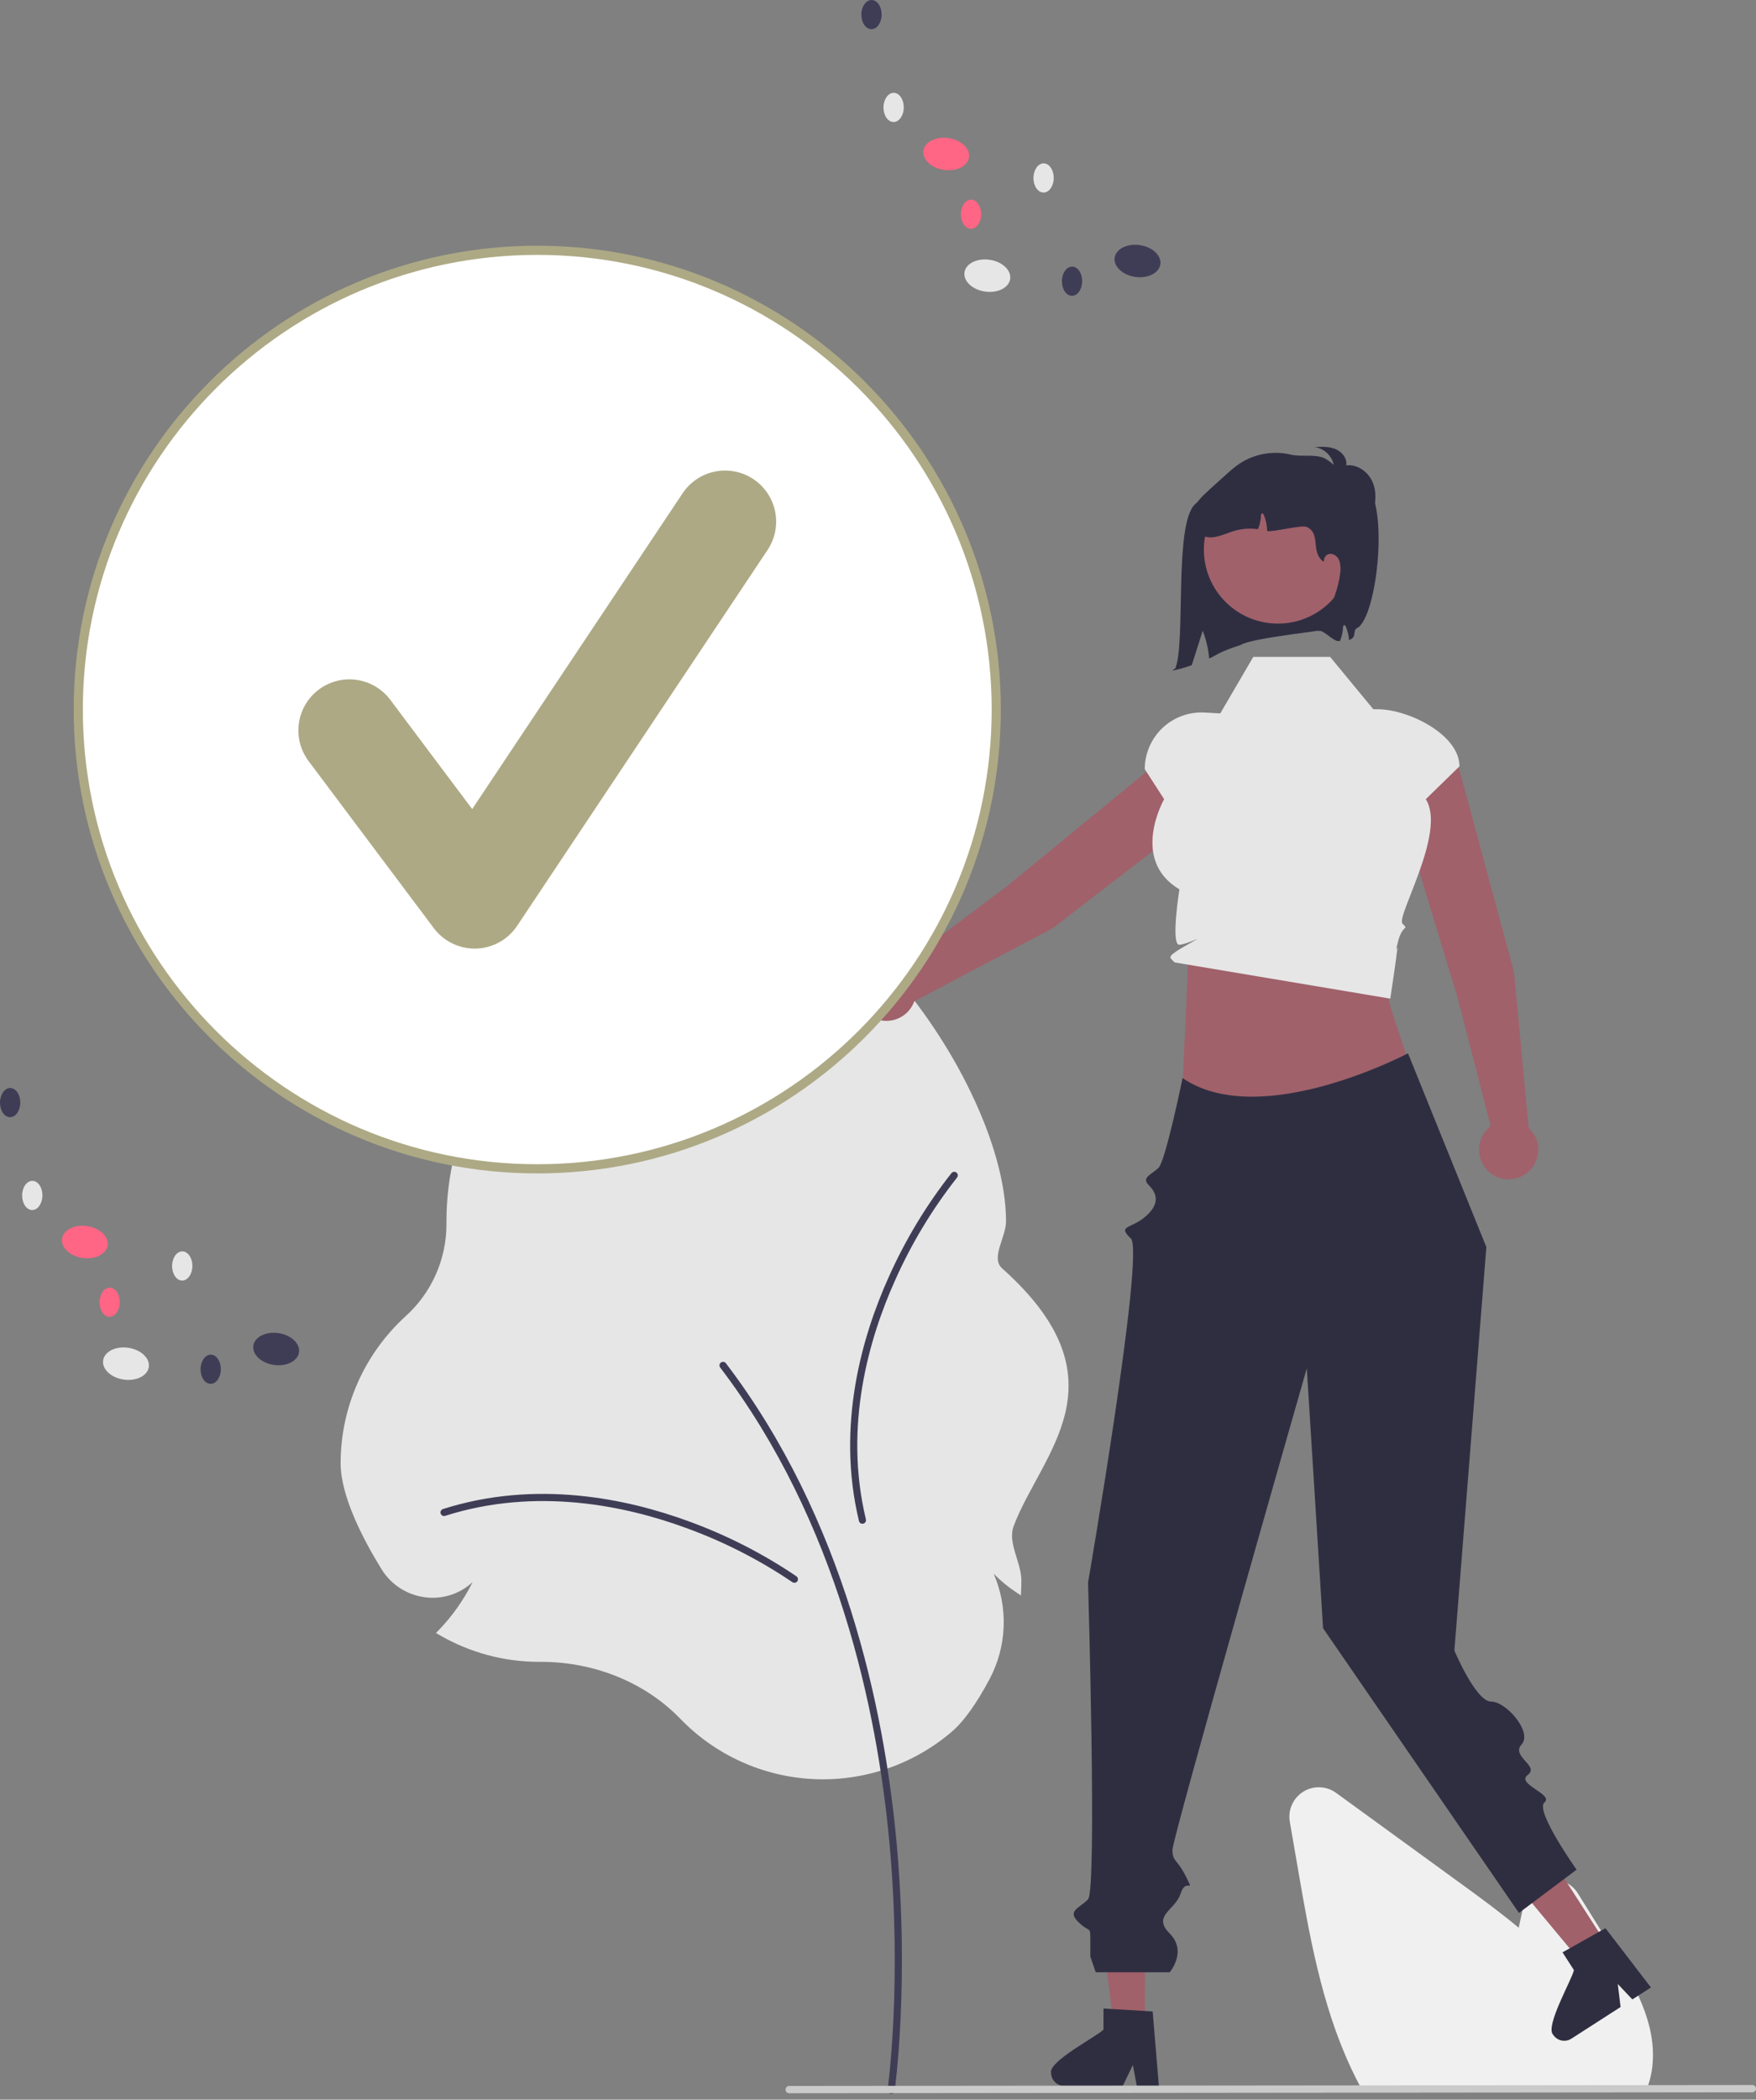 <svg width="200" height="239" viewBox="0 0 200 239" fill="none" xmlns="http://www.w3.org/2000/svg">
<rect x="0" y="0" width="200" height="239" fill="#808080" stroke="none"/>
<g clip-path="url(#clip0_1434_31548)">
<path d="M77.462 195.624C73.482 191.52 67.715 189.166 61.64 189.166L61.405 189.166C57.404 189.168 53.473 188.107 50.016 186.091L49.656 185.881L49.946 185.583C51.515 183.96 52.824 182.105 53.829 180.084C53.116 180.75 52.264 181.25 51.336 181.55C50.407 181.85 49.423 181.943 48.455 181.82C47.433 181.699 46.452 181.347 45.585 180.792C44.718 180.236 43.988 179.492 43.45 178.614C41.326 175.169 38.795 170.28 38.795 166.556C38.798 163.408 39.457 160.295 40.73 157.416C42.003 154.537 43.862 151.954 46.188 149.833C47.661 148.505 48.837 146.882 49.641 145.069C50.444 143.256 50.856 141.294 50.85 139.311L50.849 139.029C50.849 136.418 51.167 133.817 51.799 131.284L51.863 131.028L52.126 131.037C53.823 131.095 55.522 130.953 57.185 130.614C55.625 130.422 54.098 130.016 52.648 129.407L52.365 129.292L52.461 129.002C59.085 124.901 74.037 127.025 82.715 107.169C89.752 91.068 114.582 121.461 114.582 139.029C114.582 140.822 112.808 143.19 114.136 144.375C128.492 157.183 118.586 165.407 115.463 173.683C114.722 175.647 116.329 177.802 116.329 179.927C116.329 180.287 116.32 180.659 116.302 181.032L116.274 181.606L115.795 181.288C114.848 180.668 113.971 179.948 113.177 179.14C114 181.035 114.388 183.09 114.312 185.154C114.237 187.219 113.699 189.24 112.739 191.069C111.234 193.909 109.779 195.941 108.413 197.111C104.037 200.856 98.395 202.787 92.642 202.511C86.889 202.235 81.459 199.771 77.462 195.624H77.462Z" fill="#E6E6E6"/>
<path d="M101.497 238.344C101.595 238.344 101.689 238.308 101.763 238.244C101.837 238.18 101.885 238.092 101.899 237.995C101.916 237.873 103.609 225.669 102.089 209.45C100.685 194.471 96.178 172.896 82.677 155.176C82.644 155.134 82.604 155.098 82.558 155.071C82.512 155.044 82.46 155.026 82.408 155.019C82.355 155.012 82.301 155.015 82.249 155.029C82.197 155.043 82.149 155.066 82.106 155.099C82.064 155.131 82.028 155.172 82.001 155.218C81.975 155.264 81.957 155.315 81.95 155.368C81.943 155.421 81.946 155.475 81.96 155.527C81.974 155.578 81.997 155.627 82.03 155.669C95.415 173.235 99.886 194.652 101.279 209.526C102.79 225.651 101.111 237.76 101.094 237.88C101.086 237.938 101.09 237.996 101.107 238.052C101.123 238.108 101.152 238.16 101.19 238.204C101.228 238.248 101.275 238.283 101.328 238.307C101.381 238.331 101.439 238.344 101.497 238.344V238.344Z" fill="#3F3D56"/>
<path d="M90.48 180.17C90.565 180.17 90.649 180.143 90.719 180.092C90.788 180.042 90.84 179.971 90.867 179.889C90.893 179.807 90.893 179.719 90.867 179.638C90.84 179.556 90.788 179.485 90.719 179.434C86.872 176.83 82.716 174.715 78.346 173.136C71.52 170.637 61.14 168.371 50.454 171.772C50.403 171.788 50.356 171.814 50.315 171.849C50.274 171.883 50.24 171.925 50.216 171.973C50.191 172.02 50.176 172.072 50.171 172.126C50.167 172.179 50.173 172.232 50.189 172.283C50.205 172.334 50.231 172.382 50.266 172.422C50.3 172.463 50.343 172.497 50.39 172.521C50.438 172.546 50.49 172.561 50.543 172.565C50.596 172.57 50.65 172.564 50.701 172.547C61.168 169.216 71.36 171.444 78.067 173.9C82.366 175.451 86.455 177.531 90.241 180.092C90.31 180.143 90.394 180.17 90.48 180.17Z" fill="#3F3D56"/>
<path d="M109.09 133.818C109.096 133.732 109.075 133.647 109.029 133.574C108.984 133.501 108.917 133.444 108.837 133.412C108.758 133.379 108.67 133.373 108.587 133.394C108.503 133.414 108.429 133.461 108.373 133.526C105.499 137.176 103.089 141.169 101.2 145.413C98.216 152.042 95.209 162.232 97.832 173.135C97.844 173.187 97.867 173.236 97.898 173.279C97.929 173.322 97.969 173.359 98.014 173.387C98.06 173.415 98.111 173.433 98.163 173.442C98.216 173.45 98.27 173.448 98.322 173.436C98.374 173.423 98.423 173.4 98.466 173.369C98.509 173.338 98.546 173.298 98.574 173.252C98.602 173.207 98.62 173.156 98.629 173.103C98.637 173.051 98.635 172.997 98.622 172.945C96.053 162.265 99.01 152.26 101.942 145.747C103.799 141.571 106.168 137.642 108.995 134.051C109.05 133.985 109.083 133.904 109.09 133.818Z" fill="#3F3D56"/>
<path d="M187.522 237.913H155.152L155.013 237.661C154.599 236.91 154.199 236.115 153.826 235.298C150.491 228.159 149.082 219.995 147.839 212.792L146.902 207.363C146.789 206.705 146.874 206.029 147.148 205.42C147.421 204.811 147.87 204.298 148.436 203.946C149.003 203.593 149.662 203.418 150.329 203.443C150.996 203.467 151.64 203.69 152.179 204.083C157.099 207.663 162.02 211.239 166.943 214.811C168.807 216.168 170.936 217.738 172.975 219.434C173.172 218.479 173.378 217.52 173.583 216.575C173.725 215.923 174.059 215.328 174.541 214.866C175.023 214.404 175.632 214.097 176.29 213.983C176.948 213.869 177.625 213.954 178.234 214.227C178.843 214.501 179.357 214.949 179.71 215.516L183.497 221.601C186.259 226.045 188.697 230.424 188.201 235.146C188.203 235.204 188.199 235.261 188.188 235.318C188.088 236.093 187.904 236.856 187.638 237.591L187.522 237.913Z" fill="#F0F0F0"/>
<path d="M172.441 110.654L166.194 87.531C165.926 86.552 165.285 85.718 164.407 85.208C163.53 84.698 162.487 84.553 161.504 84.805C160.996 84.936 160.519 85.168 160.104 85.489C159.688 85.809 159.342 86.211 159.087 86.67C158.831 87.129 158.672 87.635 158.619 88.157C158.565 88.679 158.619 89.207 158.776 89.708L166.002 113.528L169.782 128.187C169.232 128.607 168.824 129.187 168.614 129.847C168.404 130.507 168.403 131.216 168.61 131.877C168.818 132.538 169.223 133.12 169.772 133.542C170.321 133.964 170.987 134.208 171.679 134.238C172.371 134.269 173.056 134.086 173.641 133.715C174.225 133.343 174.681 132.8 174.946 132.16C175.211 131.52 175.273 130.814 175.123 130.138C174.973 129.461 174.619 128.848 174.108 128.38L172.441 110.654Z" fill="#A0616A"/>
<path d="M119.872 105.674L138.854 91.065C139.656 90.444 140.182 89.532 140.318 88.527C140.454 87.521 140.189 86.502 139.581 85.69C139.266 85.27 138.869 84.919 138.414 84.657C137.958 84.395 137.455 84.229 136.933 84.168C136.412 84.108 135.884 84.154 135.381 84.304C134.878 84.454 134.41 84.706 134.008 85.042L114.756 100.821L102.653 109.915C102.054 109.567 101.363 109.412 100.673 109.47C99.982 109.529 99.327 109.798 98.795 110.243C98.263 110.687 97.881 111.284 97.701 111.952C97.52 112.621 97.55 113.329 97.786 113.981C98.022 114.632 98.452 115.195 99.019 115.593C99.586 115.991 100.262 116.205 100.955 116.206C101.647 116.206 102.324 115.994 102.891 115.597C103.459 115.2 103.891 114.637 104.128 113.986L119.872 105.674Z" fill="#A0616A"/>
<path d="M135.343 109.031L134.506 127.718L160.777 122.008C158.541 114.499 157.02 113.219 158.7 107.993L135.343 109.031Z" fill="#A0616A"/>
<path d="M151.496 74.774H142.742L138.983 81.207L137.192 81.108C136.316 81.06 135.439 81.191 134.615 81.493C133.791 81.795 133.038 82.261 132.4 82.865C131.763 83.468 131.256 84.194 130.909 85C130.562 85.806 130.383 86.674 130.383 87.552L132.59 90.972C132.59 90.972 128.643 97.851 134.328 101.235C134.328 101.235 133.314 107.612 134.328 107.543C135.343 107.474 137.678 106.177 135.343 107.474C133.007 108.772 133.181 108.946 133.483 109.249L133.785 109.551L158.346 113.675C158.346 113.675 159.065 108.913 159.142 108.064C159.22 107.215 158.7 109.291 159.22 107.215C159.739 105.139 160.517 105.917 159.739 105.139C158.96 104.36 164.783 94.714 162.391 90.972L166.227 87.231C166.227 83.642 160.463 80.732 156.873 80.732H156.414L151.496 74.774Z" fill="#E6E6E6"/>
<path d="M130.405 230.709H126.862L125.177 217.043L130.406 217.044L130.405 230.709Z" fill="#A0616A"/>
<path d="M119.712 235.937C119.713 236.334 119.871 236.714 120.152 236.995C120.432 237.276 120.812 237.435 121.209 237.437H127.879L128.085 237.009L129.029 235.062L129.394 237.009L129.475 237.437H131.99L131.954 237.006L131.284 228.962L130.406 228.908L126.615 228.683L125.683 228.626V231.028C124.976 231.78 119.43 234.622 119.712 235.937Z" fill="#2F2E41"/>
<path d="M183.06 221.429L180.081 223.346L171.27 212.765L175.667 209.936L183.06 221.429Z" fill="#A0616A"/>
<path d="M176.895 231.611C177.112 231.944 177.45 232.178 177.838 232.263C178.226 232.347 178.631 232.276 178.966 232.063L184.576 228.455L184.518 227.983L184.258 225.835L185.618 227.275L185.918 227.591L188.034 226.23L187.77 225.887L182.854 219.484L182.087 219.914L178.777 221.776L177.962 222.232L179.262 224.252C179.074 225.267 175.947 230.658 176.895 231.611Z" fill="#2F2E41"/>
<path d="M199.588 238.163L89.88 238.27C89.77 238.269 89.666 238.225 89.588 238.148C89.511 238.07 89.468 237.965 89.468 237.856C89.468 237.746 89.511 237.641 89.588 237.563C89.666 237.486 89.77 237.442 89.88 237.441L199.588 237.334C199.697 237.335 199.802 237.379 199.879 237.457C199.957 237.534 200 237.639 200 237.749C200 237.858 199.957 237.963 199.879 238.041C199.802 238.118 199.697 238.162 199.588 238.163Z" fill="#CACACA"/>
<path d="M160.365 119.897C160.365 119.897 143.572 128.78 134.69 122.72C134.69 122.72 132.747 132.13 131.968 132.909C131.19 133.687 129.949 134.027 130.829 134.895C131.709 135.764 132.198 136.937 130.526 138.426C128.854 139.916 127.186 139.443 128.799 140.977C130.411 142.511 123.923 180.144 123.923 180.144C123.923 180.144 124.961 215.14 123.923 216.198C122.885 217.257 121.497 217.494 122.84 218.803C124.182 220.112 124.182 219.096 124.182 220.902V222.707L124.797 224.501H133.223C133.223 224.501 135.257 222.139 133.223 220.087C131.19 218.035 133.842 217.474 134.462 215.549C135.083 213.623 136.121 215.7 135.083 213.623C134.045 211.547 133.546 211.942 133.536 210.577C133.525 209.211 148.838 155.748 148.838 155.748L150.692 185.339L173.001 217.747L179.567 212.822C179.567 212.822 174.786 206.092 175.904 205.167C177.022 204.242 172.609 203.081 174.001 202.038C175.392 200.994 172.043 199.942 173.305 198.559C174.567 197.175 171.566 193.688 169.826 193.688C168.087 193.688 165.646 187.876 165.646 187.876L169.29 141.958L160.365 119.897Z" fill="#2F2E41"/>
<path d="M142.566 55.886C142.447 56.042 141.501 55.958 140.362 55.792C138.111 55.463 137.804 55.854 136.121 57.384C133.683 59.602 135.069 73.127 133.871 76.058L133.484 76.343C134.252 76.196 135.006 75.985 135.738 75.712C136.152 74.407 136.567 73.098 136.984 71.794C137.378 72.808 137.626 73.874 137.72 74.958C138.3 74.73 138.876 74.171 141.297 73.422C142.516 72.595 151.338 71.763 152.472 71.399C155.35 61.607 150.712 57.647 142.566 55.886Z" fill="#2F2E41"/>
<path d="M145.545 70.986C150.2 70.986 153.975 67.212 153.975 62.557C153.975 57.901 150.2 54.127 145.545 54.127C140.889 54.127 137.115 57.901 137.115 62.557C137.115 67.212 140.889 70.986 145.545 70.986Z" fill="#A0616A"/>
<path d="M150.852 55.143C150.377 55.073 149.919 54.913 149.504 54.671C149.299 54.547 149.132 54.367 149.024 54.153C148.915 53.938 148.869 53.698 148.891 53.459C148.995 52.86 149.672 52.502 150.279 52.538C150.883 52.626 151.457 52.858 151.952 53.215C151.897 52.637 151.65 52.093 151.249 51.672C150.849 51.25 150.318 50.976 149.743 50.892C150.541 50.849 151.371 50.811 152.109 51.118C152.847 51.425 153.462 52.185 153.329 52.973C154.569 52.813 155.793 53.678 156.305 54.819C156.817 55.96 156.716 57.3 156.306 58.483C156.266 58.664 156.187 58.834 156.075 58.982C155.963 59.13 155.821 59.252 155.658 59.34C155.24 59.498 154.791 59.233 154.429 58.971C152.539 57.602 150.819 56.014 149.305 54.238" fill="#2F2E41"/>
<path d="M154.527 71.519C154.17 71.687 154.356 72.313 154.078 72.593C153.957 72.712 153.812 72.802 153.652 72.858C153.611 72.336 153.489 71.823 153.292 71.337C153.255 71.249 153.196 71.15 153.102 71.158C152.993 71.171 152.965 71.314 152.962 71.42C152.94 71.948 152.823 72.468 152.617 72.954C152.614 72.959 152.612 72.967 152.609 72.972C152.529 72.97 152.446 72.967 152.368 72.965C151.766 72.941 150.432 71.394 150.136 71.918C151.179 70.068 152.451 67.286 152.645 65.171C152.713 64.728 152.68 64.275 152.549 63.847C152.481 63.634 152.353 63.445 152.181 63.302C152.008 63.16 151.798 63.069 151.576 63.042C151.466 63.038 151.357 63.057 151.256 63.099C151.155 63.141 151.064 63.205 150.99 63.287C150.917 63.368 150.862 63.465 150.83 63.569C150.798 63.675 150.789 63.785 150.805 63.894L150.655 63.873C149.258 62.736 150.463 60.761 148.838 59.98C148.288 59.715 144.919 60.6 144.325 60.445C144.312 59.819 144.184 59.2 143.948 58.62C143.912 58.532 143.852 58.433 143.759 58.441C143.65 58.454 143.621 58.597 143.619 58.703C143.597 59.231 143.48 59.751 143.274 60.237C142.45 60.12 141.612 60.164 140.805 60.367C140.094 60.554 139.42 60.875 138.706 61.047C138.353 61.155 137.982 61.19 137.615 61.15C137.248 61.11 136.894 60.995 136.573 60.813C135.667 60.206 135.508 58.861 135.96 57.87C136.287 57.234 136.729 56.664 137.263 56.188C137.67 55.794 138.093 55.415 138.516 55.036C138.895 54.696 139.274 54.356 139.653 54.016C140.13 53.567 140.638 53.153 141.174 52.775C142.029 52.215 142.99 51.835 143.997 51.659C145.005 51.483 146.037 51.515 147.032 51.753C148.226 52.038 149.822 51.636 150.914 52.194C151.485 52.487 152.749 53.611 153.25 54.011C154.532 55.031 153.665 54.2 155.067 54.789C158.411 56.196 156.932 70.387 154.527 71.519Z" fill="#2F2E41"/>
<path d="M61.191 133.046C90.064 133.046 113.469 109.64 113.469 80.768C113.469 51.896 90.064 28.491 61.191 28.491C32.319 28.491 8.914 51.896 8.914 80.768C8.914 109.64 32.319 133.046 61.191 133.046Z" fill="white"/>
<path d="M61.192 133.568C32.078 133.568 8.393 109.882 8.393 80.769C8.393 51.655 32.078 27.969 61.192 27.969C90.305 27.969 113.991 51.655 113.991 80.769C113.991 109.882 90.305 133.568 61.192 133.568ZM61.192 29.013C32.654 29.013 9.436 52.23 9.436 80.769C9.436 109.307 32.654 132.524 61.192 132.524C89.73 132.524 112.948 109.307 112.948 80.769C112.948 52.23 89.73 29.013 61.192 29.013Z" fill="#ADA985"/>
<path d="M54.06 107.976C53.157 107.976 52.267 107.766 51.459 107.362C50.652 106.959 49.95 106.372 49.408 105.65L35.146 86.633C34.688 86.023 34.355 85.327 34.165 84.588C33.976 83.848 33.934 83.078 34.042 82.322C34.15 81.566 34.406 80.839 34.795 80.182C35.184 79.525 35.699 78.951 36.31 78.493C36.92 78.034 37.616 77.701 38.355 77.511C39.095 77.322 39.865 77.28 40.621 77.388C41.377 77.496 42.104 77.752 42.761 78.141C43.418 78.53 43.992 79.045 44.45 79.656L53.781 92.096L77.746 56.149C78.602 54.867 79.932 53.977 81.444 53.675C82.956 53.373 84.526 53.684 85.808 54.539C87.091 55.394 87.982 56.724 88.285 58.236C88.588 59.747 88.278 61.317 87.423 62.6L58.899 105.387C58.383 106.161 57.689 106.799 56.875 107.25C56.062 107.7 55.152 107.949 54.222 107.975C54.168 107.976 54.114 107.976 54.06 107.976Z" fill="#ADA985"/>
<path d="M115.053 31.757C115.199 30.758 114.152 29.778 112.715 29.569C111.278 29.36 109.996 30.001 109.85 31C109.705 32 110.752 32.98 112.188 33.189C113.625 33.398 114.908 32.757 115.053 31.757Z" fill="#E6E6E6"/>
<path d="M132.159 30.088C132.304 29.088 131.257 28.109 129.82 27.9C128.384 27.691 127.101 28.331 126.956 29.331C126.81 30.33 127.857 31.31 129.294 31.519C130.731 31.728 132.013 31.087 132.159 30.088Z" fill="#3F3D56"/>
<path d="M110.369 17.909C110.514 16.909 109.467 15.93 108.03 15.72C106.594 15.511 105.311 16.152 105.166 17.152C105.02 18.151 106.067 19.131 107.504 19.34C108.941 19.549 110.223 18.908 110.369 17.909Z" fill="#FF6584"/>
<path d="M102.935 12.236C102.942 11.318 102.43 10.571 101.792 10.566C101.154 10.561 100.631 11.301 100.624 12.219C100.617 13.136 101.129 13.884 101.767 13.889C102.405 13.893 102.928 13.153 102.935 12.236Z" fill="#E6E6E6"/>
<path d="M100.415 1.67C100.422 0.753 99.91 0.005 99.272 -6.72741e-05C98.633 -0.005 98.11 0.735 98.103 1.653C98.096 2.57 98.608 3.318 99.247 3.323C99.885 3.328 100.408 2.588 100.415 1.67Z" fill="#3F3D56"/>
<path d="M120.016 20.265C120.023 19.348 119.512 18.6 118.873 18.595C118.235 18.59 117.712 19.33 117.705 20.248C117.698 21.165 118.21 21.913 118.848 21.918C119.486 21.923 120.009 21.183 120.016 20.265Z" fill="#E6E6E6"/>
<path d="M111.75 24.393C111.757 23.475 111.245 22.727 110.607 22.723C109.968 22.718 109.445 23.458 109.438 24.375C109.431 25.293 109.943 26.041 110.582 26.045C111.22 26.05 111.743 25.31 111.75 24.393Z" fill="#FF6584"/>
<path d="M123.258 32.021C123.265 31.103 122.753 30.355 122.114 30.351C121.476 30.346 120.953 31.086 120.946 32.003C120.939 32.921 121.451 33.669 122.089 33.673C122.728 33.678 123.251 32.938 123.258 32.021Z" fill="#3F3D56"/>
<path d="M16.95 155.604C17.095 154.605 16.048 153.625 14.611 153.416C13.175 153.207 11.892 153.848 11.747 154.847C11.601 155.847 12.648 156.826 14.085 157.035C15.522 157.244 16.804 156.604 16.95 155.604Z" fill="#E6E6E6"/>
<path d="M34.055 153.935C34.2 152.936 33.154 151.956 31.717 151.747C30.28 151.538 28.998 152.179 28.852 153.178C28.707 154.178 29.754 155.157 31.19 155.366C32.627 155.575 33.91 154.935 34.055 153.935Z" fill="#3F3D56"/>
<path d="M12.265 141.755C12.411 140.756 11.364 139.776 9.927 139.567C8.49 139.358 7.208 139.999 7.062 140.998C6.917 141.998 7.964 142.978 9.4 143.187C10.837 143.396 12.12 142.755 12.265 141.755Z" fill="#FF6584"/>
<path d="M4.832 136.083C4.839 135.165 4.327 134.417 3.689 134.413C3.05 134.408 2.527 135.148 2.52 136.065C2.513 136.983 3.025 137.73 3.664 137.735C4.302 137.74 4.825 137 4.832 136.083Z" fill="#E6E6E6"/>
<path d="M2.311 125.517C2.318 124.6 1.806 123.852 1.168 123.847C0.53 123.842 0.007 124.582 -0 125.5C-0.007 126.417 0.505 127.165 1.143 127.17C1.781 127.175 2.304 126.435 2.311 125.517Z" fill="#3F3D56"/>
<path d="M21.913 144.112C21.92 143.194 21.408 142.447 20.77 142.442C20.131 142.437 19.608 143.177 19.601 144.094C19.595 145.012 20.106 145.76 20.745 145.765C21.383 145.769 21.906 145.03 21.913 144.112Z" fill="#E6E6E6"/>
<path d="M13.646 148.239C13.653 147.322 13.141 146.574 12.503 146.569C11.865 146.564 11.342 147.304 11.335 148.222C11.328 149.139 11.84 149.887 12.478 149.892C13.116 149.897 13.639 149.157 13.646 148.239Z" fill="#FF6584"/>
<path d="M25.154 155.868C25.161 154.95 24.649 154.203 24.011 154.198C23.373 154.193 22.85 154.933 22.843 155.85C22.836 156.768 23.348 157.516 23.986 157.52C24.624 157.525 25.147 156.785 25.154 155.868Z" fill="#3F3D56"/>
</g>
<defs>
<clipPath id="clip0_1434_31548">
<rect width="200" height="238.344" fill="white"/>
</clipPath>
</defs>
</svg>
